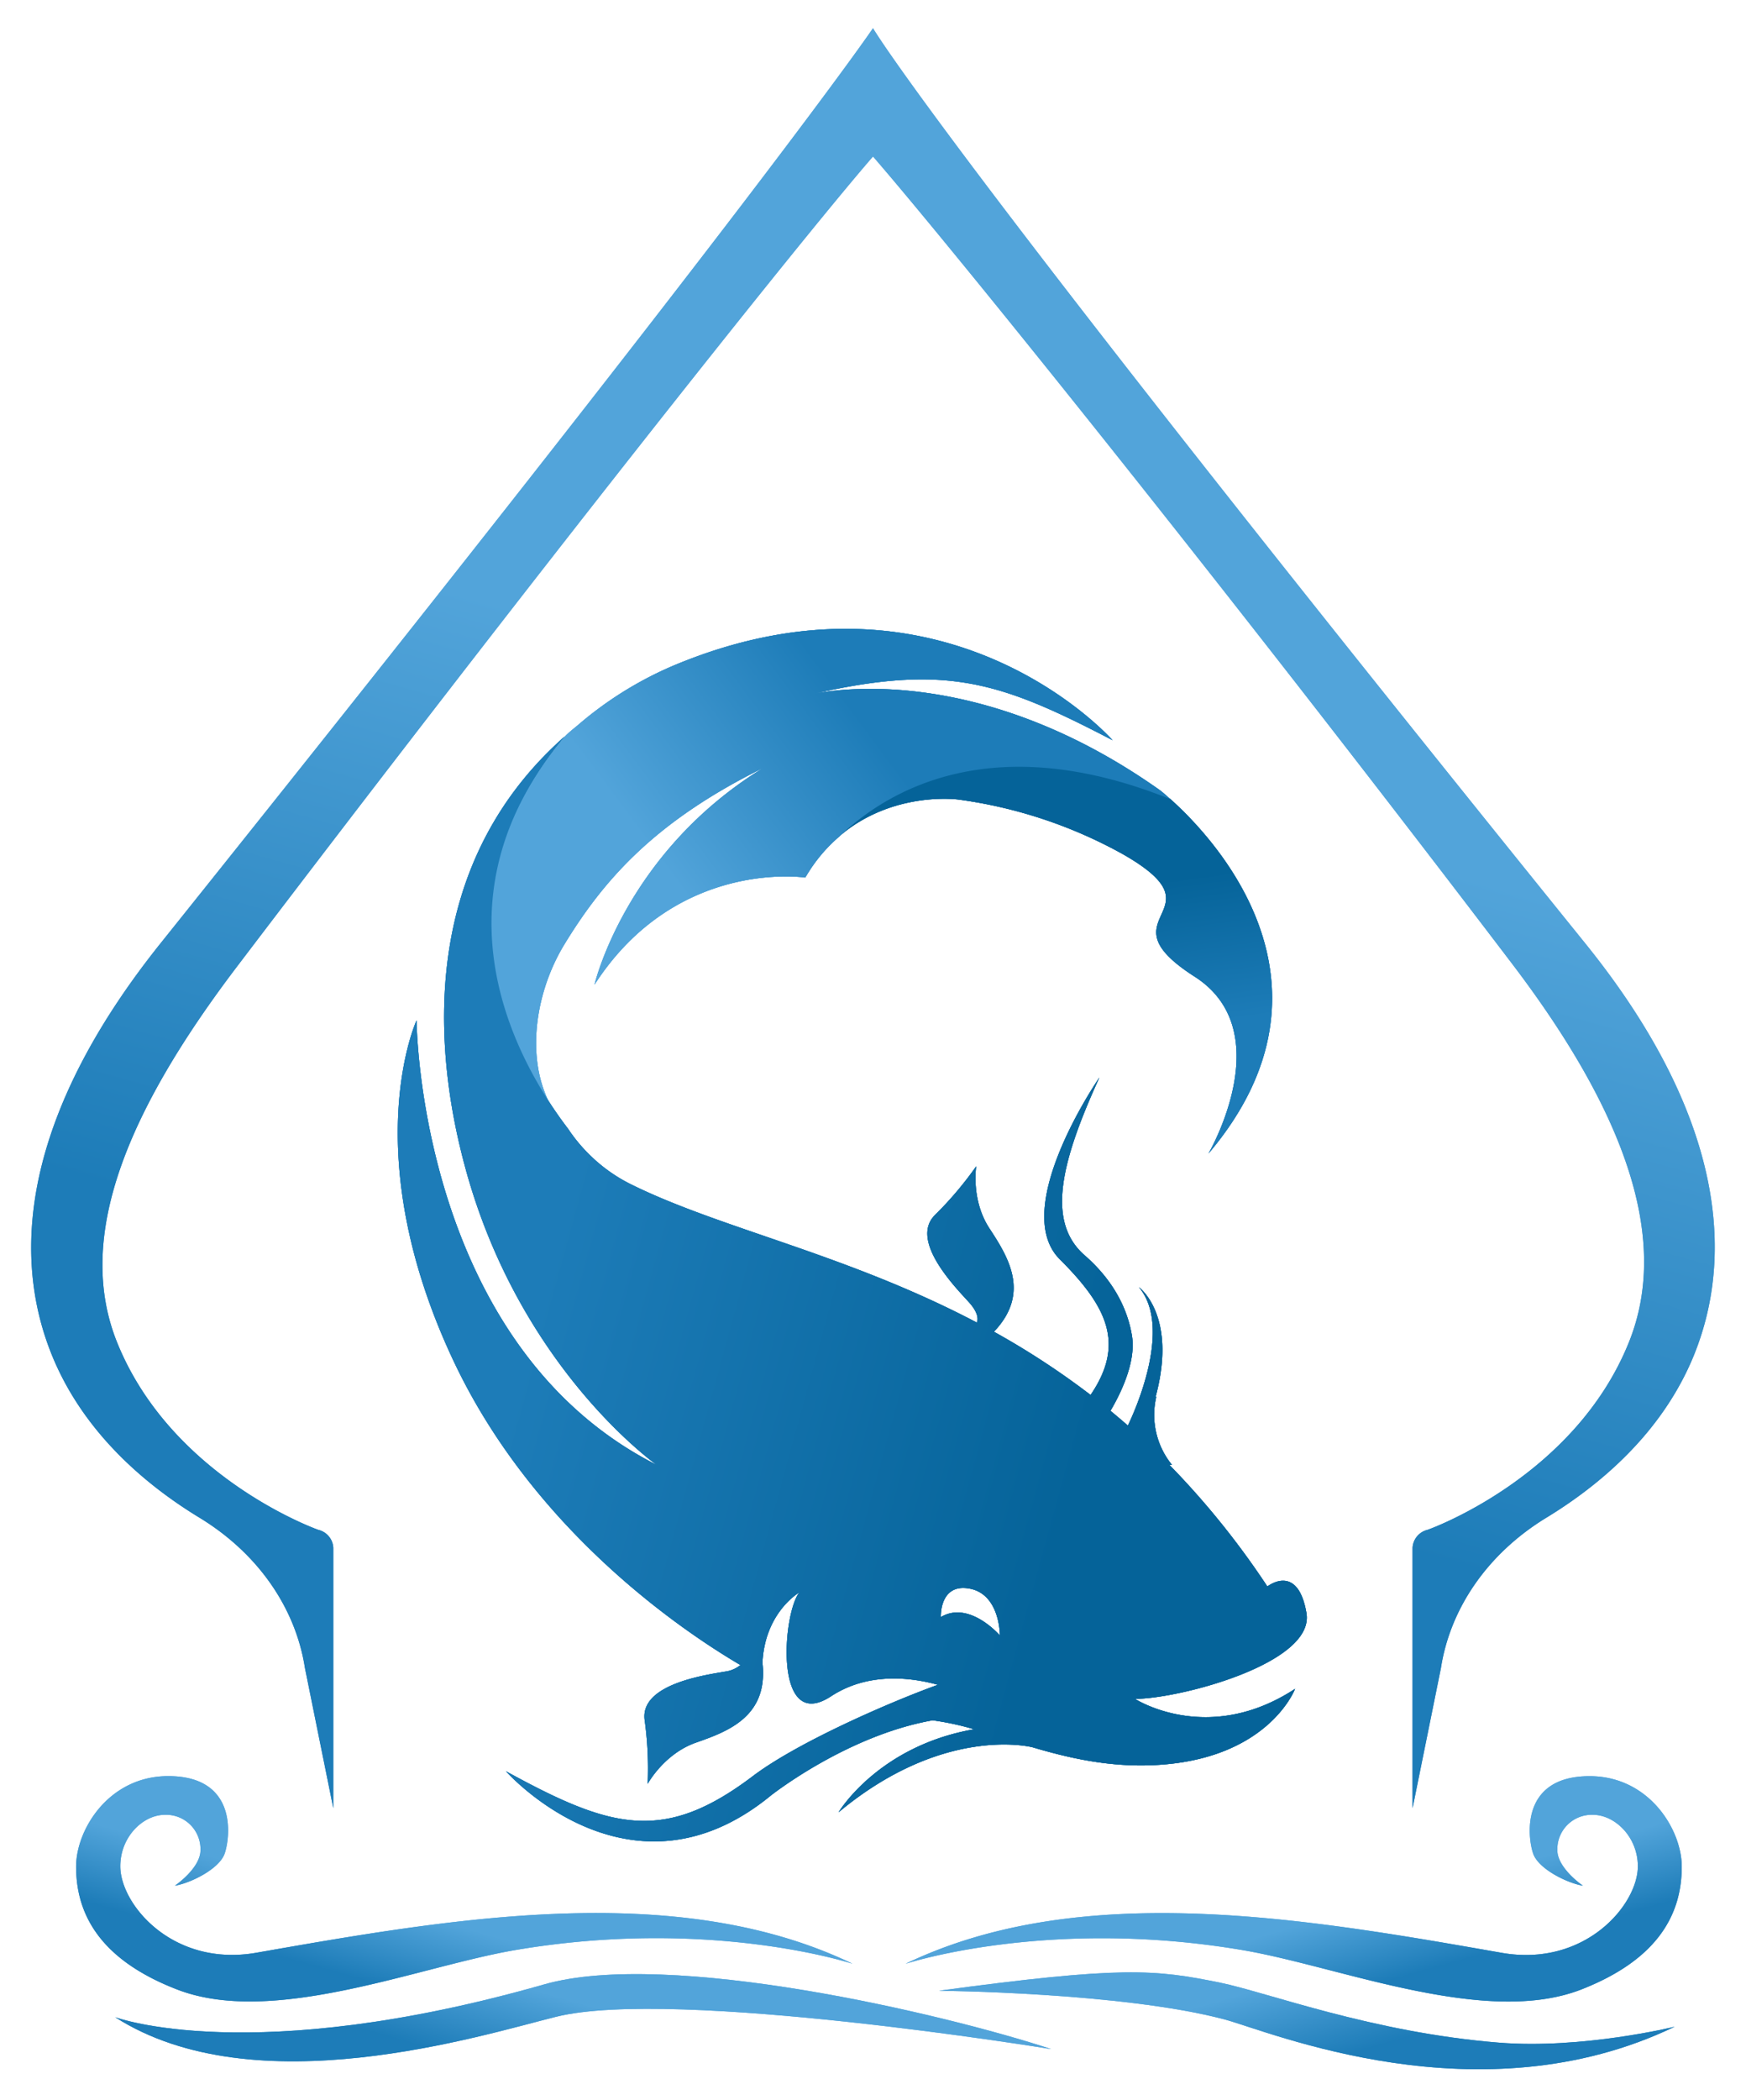 <svg id="Layer_1" data-name="Layer 1" xmlns="http://www.w3.org/2000/svg" xmlns:xlink="http://www.w3.org/1999/xlink" viewBox="0 0 390 469"><defs><linearGradient id="linear-gradient" x1="134" y1="446.55" x2="140.16" y2="411.71" gradientTransform="matrix(3.43, 0, 0, -2.65, -232.11, 1351.98)" gradientUnits="userSpaceOnUse"><stop offset="0.34" stop-color="#056399"/><stop offset="0.69" stop-color="#1d7cb8"/></linearGradient><linearGradient id="linear-gradient-2" x1="96.85" y1="427.96" x2="138.43" y2="451.9" gradientTransform="matrix(3.43, 0, 0, -2.65, -232.11, 1351.98)" gradientUnits="userSpaceOnUse"><stop offset="0.35" stop-color="#52a4da"/><stop offset="0.71" stop-color="#1d7cb8"/></linearGradient><linearGradient id="linear-gradient-3" x1="90.56" y1="404.85" x2="156.77" y2="390.82" gradientTransform="matrix(3.43, 0, 0, -2.65, -232.11, 1351.98)" gradientUnits="userSpaceOnUse"><stop offset="0.19" stop-color="#1d7cb8"/><stop offset="0.74" stop-color="#056399"/></linearGradient><linearGradient id="linear-gradient-4" x1="157.28" y1="495.57" x2="104.85" y2="351.96" xlink:href="#linear-gradient-2"/><linearGradient id="linear-gradient-5" x1="150.17" y1="353.77" x2="156.25" y2="337.12" xlink:href="#linear-gradient-2"/><linearGradient id="linear-gradient-6" x1="99.42" y1="353.77" x2="93.34" y2="337.13" xlink:href="#linear-gradient-2"/><linearGradient id="linear-gradient-7" x1="149.33" y1="349.8" x2="156.11" y2="331.23" xlink:href="#linear-gradient-2"/><linearGradient id="linear-gradient-8" x1="108.73" y1="347.4" x2="102.11" y2="329.26" xlink:href="#linear-gradient-2"/></defs><path d="M261.41,178.42c9.21,8.22,40.86,41,8.52,79.18.6-1.05,15.63-27.54-3.08-39.51-21.45-13.75,7-14.2-16-27.33A104.12,104.12,0,0,0,214,178.53s-14.67-2-26.59,8.26C198.32,176.33,218.82,157.13,261.41,178.42Z" style="fill:url(#linear-gradient)"/><path d="M128.94,162.05a81.62,81.62,0,0,1,21.33-13.35c61-25.68,98.24,16.59,98.24,16.59-25-13-37-17.14-66.86-10.34,6.51-1.32,38.66-5.93,77.43,21.5,0,0,.89.67,2.33,2-39.62-15.91-63.08-2.07-74,8.4a34.89,34.89,0,0,0-7.16,8.49l-.39.62s-28.79-4.37-47.06,23.91c.21-.9,7.34-29.77,37.7-48.4-24.35,12-35.75,25.14-44.49,39.5-7.6,12.53-9.4,30.84.94,41.17-13.53-13.52-31.92-50.53-.77-87.67C127,163.61,128,162.82,128.94,162.05Z" style="fill:url(#linear-gradient-2)"/><path d="M291.81,360.16c2,11.28-28.46,19.2-38.29,19.2,0,0,16.26,10.54,35.76-2.24-.19.49-6.44,16.1-32.08,17.06-9.86.37-18.59-1.65-26.53-4-.55-.15-20-4.94-43.36,14.51.27-.45,9.14-14.86,30.28-18.54a63,63,0,0,0-9.27-2c-19.24,3.4-36.17,16.82-36.17,16.82-31.53,25.84-59.14-5.45-59.14-5.45,23.51,12.9,35.27,16.15,55.17,1.08C178.24,389,199,380,209.5,376.22c-5.61-1.56-15.41-3-23.91,2.59-12.78,8.34-10.81-18.47-7.05-23.21,0,0-7.67,4.38-8.23,15.67,1.36,12-7.65,15.34-14.83,17.85s-10.81,9.22-10.81,9.22a79.13,79.13,0,0,0-.68-14.26c-1.07-8.08,13.83-10.07,17.92-10.8a6.78,6.78,0,0,0,3.48-1.47c-12.62-7.41-46.23-29.89-64.17-68.1-21.78-46.39-8.17-75.87-8.17-75.87s.33,72.34,53.67,99.3c0,0-30.74-21.54-42.88-66.72-5.23-19.42-13.26-64.55,22.32-96-31.16,37.15-10.26,73.28.76,87.68a36.09,36.09,0,0,0,5.52,6.48l.07.07a35.69,35.69,0,0,0,8.6,5.9c20,9.86,48.17,15.57,77.07,30.78.15-.26.76-1.77-1.75-4.54-2.77-3.08-13.38-13.7-7.6-19.46a80.21,80.21,0,0,0,9.23-10.9s-1.23,7.5,2.95,13.88,9.23,14.43,1,23.07A176.27,176.27,0,0,1,243.6,311.5c7.81-11.46,3.66-19.78-6.87-30.29-11.24-11.21,8.36-39.91,8.84-40.6-8.67,19-11.87,32.24-3.28,39.72,8.15,7.11,10,14.53,10.57,18.06.91,5.93-2.7,13.07-4.82,16.65,1.3,1.07,2.61,2.18,3.89,3.3,1.29-2.67,10.14-21.8,2.47-30.9,0,0,8.74,6.27,3.65,24.75l.25-.38a17.66,17.66,0,0,0,3.49,15.31h-.58a183.56,183.56,0,0,1,21.88,27.15S289.86,348.88,291.81,360.16Zm-68.47,5c0-.15,0-9.17-6.77-10.42s-6.42,6.36-6.42,6.36C216.53,357.3,223.34,365.21,223.34,365.21Z" style="fill:url(#linear-gradient-3)"/><path d="M354.06,210.62C209.25,31.37,195,6.3,195,6.3S171.06,41.82,35.88,210.62c-27.63,34.51-34.83,66-24.28,92,7,17.19,20.79,28.89,33,36.31,13,7.92,21.43,20.12,23.51,33.53l6.34,31.32V345.62h0a4.35,4.35,0,0,0-3.35-4h0c-.37-.12-32.77-11.71-44.93-41.82-9.45-23.4,2.05-51.47,26.92-84.16C119.05,128.87,178,54.55,195,34.94c17,19.61,76.73,93.5,142.73,180.24,24.88,32.71,35.55,61.21,26.09,84.61-12.16,30.12-44.57,41.71-44.94,41.82a4.37,4.37,0,0,0-3.36,4v58.17l6.34-31.32c2.09-13.41,10.52-25.61,23.51-33.53,12.19-7.42,26-19.12,33-36.31C388.9,276.62,381.86,245,354.06,210.62Z" style="fill:url(#linear-gradient-4)"/><path d="M353.57,421.08s-5.71-3.88-5.71-7.94a7.69,7.69,0,0,1,7.91-7.89c5,0,10.07,5,10.07,11.5,0,8.6-11.8,22.58-30.42,19.32-43-7.54-93.69-16.54-133.15,2.45,0,0,31.6-10.45,75.21-3.07,21.79,3.68,54.28,17.22,75.82,8.77,15.87-6.24,22.35-15.69,22.35-27.38,0-8.31-7.32-20.22-20.58-20.22-15.69,0-13.81,13.91-12.6,17.33S350.08,420.51,353.57,421.08Z" style="fill:url(#linear-gradient-5)"/><path d="M39.07,421.08s5.71-3.88,5.71-7.94a7.68,7.68,0,0,0-7.91-7.89c-5,0-10,5-10,11.48,0,8.6,11.8,22.59,30.42,19.32,43-7.54,93.69-16.53,133.14,2.46,0,0-31.59-10.46-75.2-3.08-21.8,3.69-54.28,17.22-75.82,8.77C23.48,438,17,428.51,17,416.83c0-8.31,7.32-20.22,20.58-20.22,15.69,0,13.81,13.9,12.59,17.33S42.55,420.51,39.07,421.08Z" style="fill:url(#linear-gradient-6)"/><path d="M374.07,452.57s-20.56,5.06-39.28,3.56c-28.24-2.26-51.79-11.25-62.19-13.38-14.69-3-21.94-3.74-62.89,1.79,0,0,40.77.34,63.7,6.37C283.67,453.63,330.41,473.55,374.07,452.57Z" style="fill:url(#linear-gradient-7)"/><path d="M25.73,450.45s30.41,11.33,95.83-7.33c27.76-7.92,89.29,6.56,113.25,14.45,0,0-84.13-13.76-110.55-7.23C107.48,454.5,57,470.44,25.73,450.45Z" style="fill:url(#linear-gradient-8)"/><path d="M261.41,178.42c9.21,8.22,40.86,41,8.52,79.18.6-1.05,15.63-27.54-3.08-39.51-21.45-13.75,7-14.2-16-27.33A104.12,104.12,0,0,0,214,178.53s-14.67-2-26.59,8.26C198.32,176.33,218.82,157.13,261.41,178.42Z" style="fill:url(#linear-gradient)"/><path d="M128.94,162.05a81.62,81.62,0,0,1,21.33-13.35c61-25.68,98.24,16.59,98.24,16.59-25-13-37-17.14-66.86-10.34,6.51-1.32,38.66-5.93,77.43,21.5,0,0,.89.67,2.33,2-39.62-15.91-63.08-2.07-74,8.4a34.89,34.89,0,0,0-7.16,8.49l-.39.62s-28.79-4.37-47.06,23.91c.21-.9,7.34-29.77,37.7-48.4-24.35,12-35.75,25.14-44.49,39.5-7.6,12.53-9.4,30.84.94,41.17-13.53-13.52-31.92-50.53-.77-87.67C127,163.61,128,162.82,128.94,162.05Z" style="fill:url(#linear-gradient-2)"/><path d="M291.81,360.16c2,11.28-28.46,19.2-38.29,19.2,0,0,16.26,10.54,35.76-2.24-.19.49-6.44,16.1-32.08,17.06-9.86.37-18.59-1.65-26.53-4-.55-.15-20-4.94-43.36,14.51.27-.45,9.14-14.86,30.28-18.54a63,63,0,0,0-9.27-2c-19.24,3.4-36.17,16.82-36.17,16.82-31.53,25.84-59.14-5.45-59.14-5.45,23.51,12.9,35.27,16.15,55.17,1.08C178.24,389,199,380,209.5,376.22c-5.61-1.56-15.41-3-23.91,2.59-12.78,8.34-10.81-18.47-7.05-23.21,0,0-7.67,4.38-8.23,15.67,1.36,12-7.65,15.34-14.83,17.85s-10.81,9.22-10.81,9.22a79.13,79.13,0,0,0-.68-14.26c-1.07-8.08,13.83-10.07,17.92-10.8a6.78,6.78,0,0,0,3.48-1.47c-12.62-7.41-46.23-29.89-64.17-68.1-21.78-46.39-8.17-75.87-8.17-75.87s.33,72.34,53.67,99.3c0,0-30.74-21.54-42.88-66.72-5.23-19.42-13.26-64.55,22.32-96-31.16,37.15-10.26,73.28.76,87.68a36.09,36.09,0,0,0,5.52,6.48l.07.07a35.69,35.69,0,0,0,8.6,5.9c20,9.86,48.17,15.57,77.07,30.78.15-.26.76-1.77-1.75-4.54-2.77-3.08-13.38-13.7-7.6-19.46a80.21,80.21,0,0,0,9.23-10.9s-1.23,7.5,2.95,13.88,9.23,14.43,1,23.07A176.27,176.27,0,0,1,243.6,311.5c7.81-11.46,3.66-19.78-6.87-30.29-11.24-11.21,8.36-39.91,8.84-40.6-8.67,19-11.87,32.24-3.28,39.72,8.15,7.11,10,14.53,10.57,18.06.91,5.93-2.7,13.07-4.82,16.65,1.3,1.07,2.61,2.18,3.89,3.3,1.29-2.67,10.14-21.8,2.47-30.9,0,0,8.74,6.27,3.65,24.75l.25-.38a17.66,17.66,0,0,0,3.49,15.31h-.58a183.56,183.56,0,0,1,21.88,27.15S289.86,348.88,291.81,360.16Zm-68.47,5c0-.15,0-9.17-6.77-10.42s-6.42,6.36-6.42,6.36C216.53,357.3,223.34,365.21,223.34,365.21Z" style="fill:url(#linear-gradient-3)"/><path d="M354.06,210.62C209.25,31.37,195,6.3,195,6.3S171.06,41.82,35.88,210.62c-27.63,34.51-34.83,66-24.28,92,7,17.19,20.79,28.89,33,36.31,13,7.92,21.43,20.12,23.51,33.53l6.34,31.32V345.62h0a4.35,4.35,0,0,0-3.35-4h0c-.37-.12-32.77-11.71-44.93-41.82-9.45-23.4,2.05-51.47,26.92-84.16C119.05,128.87,178,54.55,195,34.94c17,19.61,76.73,93.5,142.73,180.24,24.88,32.71,35.55,61.21,26.09,84.61-12.16,30.12-44.57,41.71-44.94,41.82a4.37,4.37,0,0,0-3.36,4v58.17l6.34-31.32c2.09-13.41,10.52-25.61,23.51-33.53,12.19-7.42,26-19.12,33-36.31C388.9,276.62,381.86,245,354.06,210.62Z" style="fill:url(#linear-gradient-4)"/><path d="M353.57,421.08s-5.71-3.88-5.71-7.94a7.69,7.69,0,0,1,7.91-7.89c5,0,10.07,5,10.07,11.5,0,8.6-11.8,22.58-30.42,19.32-43-7.54-93.69-16.54-133.15,2.45,0,0,31.6-10.45,75.21-3.07,21.79,3.68,54.28,17.22,75.82,8.77,15.87-6.24,22.35-15.69,22.35-27.38,0-8.31-7.32-20.22-20.58-20.22-15.69,0-13.81,13.91-12.6,17.33S350.08,420.51,353.57,421.08Z" style="fill:url(#linear-gradient-5)"/><path d="M39.07,421.08s5.71-3.88,5.71-7.94a7.68,7.68,0,0,0-7.91-7.89c-5,0-10,5-10,11.48,0,8.6,11.8,22.59,30.42,19.32,43-7.54,93.69-16.53,133.14,2.46,0,0-31.59-10.46-75.2-3.08-21.8,3.69-54.28,17.22-75.82,8.77C23.48,438,17,428.51,17,416.83c0-8.31,7.32-20.22,20.58-20.22,15.69,0,13.81,13.9,12.59,17.33S42.55,420.51,39.07,421.08Z" style="fill:url(#linear-gradient-6)"/><path d="M374.07,452.57s-20.56,5.06-39.28,3.56c-28.24-2.26-51.79-11.25-62.19-13.38-14.69-3-21.94-3.74-62.89,1.79,0,0,40.77.34,63.7,6.37C283.67,453.63,330.41,473.55,374.07,452.57Z" style="fill:url(#linear-gradient-7)"/><path d="M25.73,450.45s30.41,11.33,95.83-7.33c27.76-7.92,89.29,6.56,113.25,14.45,0,0-84.13-13.76-110.55-7.23C107.48,454.5,57,470.44,25.73,450.45Z" style="fill:url(#linear-gradient-8)"/><path d="M261.41,178.42c9.21,8.22,40.86,41,8.52,79.18.6-1.05,15.63-27.54-3.08-39.51-21.45-13.75,7-14.2-16-27.33A104.12,104.12,0,0,0,214,178.53s-14.67-2-26.59,8.26C198.32,176.33,218.82,157.13,261.41,178.42Z" style="fill:url(#linear-gradient)"/><path d="M128.94,162.05a81.62,81.62,0,0,1,21.33-13.35c61-25.68,98.24,16.59,98.24,16.59-25-13-37-17.14-66.86-10.34,6.51-1.32,38.66-5.93,77.43,21.5,0,0,.89.67,2.33,2-39.62-15.91-63.08-2.07-74,8.4a34.89,34.89,0,0,0-7.16,8.49l-.39.62s-28.79-4.37-47.06,23.91c.21-.9,7.34-29.77,37.7-48.4-24.35,12-35.75,25.14-44.49,39.5-7.6,12.53-9.4,30.84.94,41.17-13.53-13.52-31.92-50.53-.77-87.67C127,163.61,128,162.82,128.94,162.05Z" style="fill:url(#linear-gradient-2)"/><path d="M291.81,360.16c2,11.28-28.46,19.2-38.29,19.2,0,0,16.26,10.54,35.76-2.24-.19.49-6.44,16.1-32.08,17.06-9.86.37-18.59-1.65-26.53-4-.55-.15-20-4.94-43.36,14.51.27-.45,9.14-14.86,30.28-18.54a63,63,0,0,0-9.27-2c-19.24,3.4-36.17,16.82-36.17,16.82-31.53,25.84-59.14-5.45-59.14-5.45,23.51,12.9,35.27,16.15,55.17,1.08C178.24,389,199,380,209.5,376.22c-5.61-1.56-15.41-3-23.91,2.59-12.78,8.34-10.81-18.47-7.05-23.21,0,0-7.67,4.38-8.23,15.67,1.36,12-7.65,15.34-14.83,17.85s-10.81,9.22-10.81,9.22a79.13,79.13,0,0,0-.68-14.26c-1.07-8.08,13.83-10.07,17.92-10.8a6.78,6.78,0,0,0,3.48-1.47c-12.62-7.41-46.23-29.89-64.17-68.1-21.78-46.39-8.17-75.87-8.17-75.87s.33,72.34,53.67,99.3c0,0-30.74-21.54-42.88-66.72-5.23-19.42-13.26-64.55,22.32-96-31.16,37.15-10.26,73.28.76,87.68a36.09,36.09,0,0,0,5.52,6.48l.07.07a35.69,35.69,0,0,0,8.6,5.9c20,9.86,48.17,15.57,77.07,30.78.15-.26.76-1.77-1.75-4.54-2.77-3.08-13.38-13.7-7.6-19.46a80.21,80.21,0,0,0,9.23-10.9s-1.23,7.5,2.95,13.88,9.23,14.43,1,23.07A176.27,176.27,0,0,1,243.6,311.5c7.81-11.46,3.66-19.78-6.87-30.29-11.24-11.21,8.36-39.91,8.84-40.6-8.67,19-11.87,32.24-3.28,39.72,8.15,7.11,10,14.53,10.57,18.06.91,5.93-2.7,13.07-4.82,16.65,1.3,1.07,2.61,2.18,3.89,3.3,1.29-2.67,10.14-21.8,2.47-30.9,0,0,8.74,6.27,3.65,24.75l.25-.38a17.66,17.66,0,0,0,3.49,15.31h-.58a183.56,183.56,0,0,1,21.88,27.15S289.86,348.88,291.81,360.16Zm-68.47,5c0-.15,0-9.17-6.77-10.42s-6.42,6.36-6.42,6.36C216.53,357.3,223.34,365.21,223.34,365.21Z" style="fill:url(#linear-gradient-3)"/><path d="M354.06,210.62C209.25,31.37,195,6.3,195,6.3S171.06,41.82,35.88,210.62c-27.63,34.51-34.83,66-24.28,92,7,17.19,20.79,28.89,33,36.31,13,7.92,21.43,20.12,23.51,33.53l6.34,31.32V345.62h0a4.35,4.35,0,0,0-3.35-4h0c-.37-.12-32.77-11.71-44.93-41.82-9.45-23.4,2.05-51.47,26.92-84.16C119.05,128.87,178,54.55,195,34.94c17,19.61,76.73,93.5,142.73,180.24,24.88,32.71,35.55,61.21,26.09,84.61-12.16,30.12-44.57,41.71-44.94,41.82a4.37,4.37,0,0,0-3.36,4v58.17l6.34-31.32c2.09-13.41,10.52-25.61,23.51-33.53,12.19-7.42,26-19.12,33-36.31C388.9,276.62,381.86,245,354.06,210.62Z" style="fill:url(#linear-gradient-4)"/><path d="M353.57,421.08s-5.71-3.88-5.71-7.94a7.69,7.69,0,0,1,7.91-7.89c5,0,10.07,5,10.07,11.5,0,8.6-11.8,22.58-30.42,19.32-43-7.54-93.69-16.54-133.15,2.45,0,0,31.6-10.45,75.21-3.07,21.79,3.68,54.28,17.22,75.82,8.77,15.87-6.24,22.35-15.69,22.35-27.38,0-8.31-7.32-20.22-20.58-20.22-15.69,0-13.81,13.91-12.6,17.33S350.08,420.51,353.57,421.08Z" style="fill:url(#linear-gradient-5)"/><path d="M39.07,421.08s5.71-3.88,5.71-7.94a7.68,7.68,0,0,0-7.91-7.89c-5,0-10,5-10,11.48,0,8.6,11.8,22.59,30.42,19.32,43-7.54,93.69-16.53,133.14,2.46,0,0-31.59-10.46-75.2-3.08-21.8,3.69-54.28,17.22-75.82,8.77C23.48,438,17,428.51,17,416.83c0-8.31,7.32-20.22,20.58-20.22,15.69,0,13.81,13.9,12.59,17.33S42.55,420.51,39.07,421.08Z" style="fill:url(#linear-gradient-6)"/><path d="M374.07,452.57s-20.56,5.06-39.28,3.56c-28.24-2.26-51.79-11.25-62.19-13.38-14.69-3-21.94-3.74-62.89,1.79,0,0,40.77.34,63.7,6.37C283.67,453.63,330.41,473.55,374.07,452.57Z" style="fill:url(#linear-gradient-7)"/><path d="M25.73,450.45s30.41,11.33,95.83-7.33c27.76-7.92,89.29,6.56,113.25,14.45,0,0-84.13-13.76-110.55-7.23C107.48,454.5,57,470.44,25.73,450.45Z" style="fill:url(#linear-gradient-8)"/></svg>